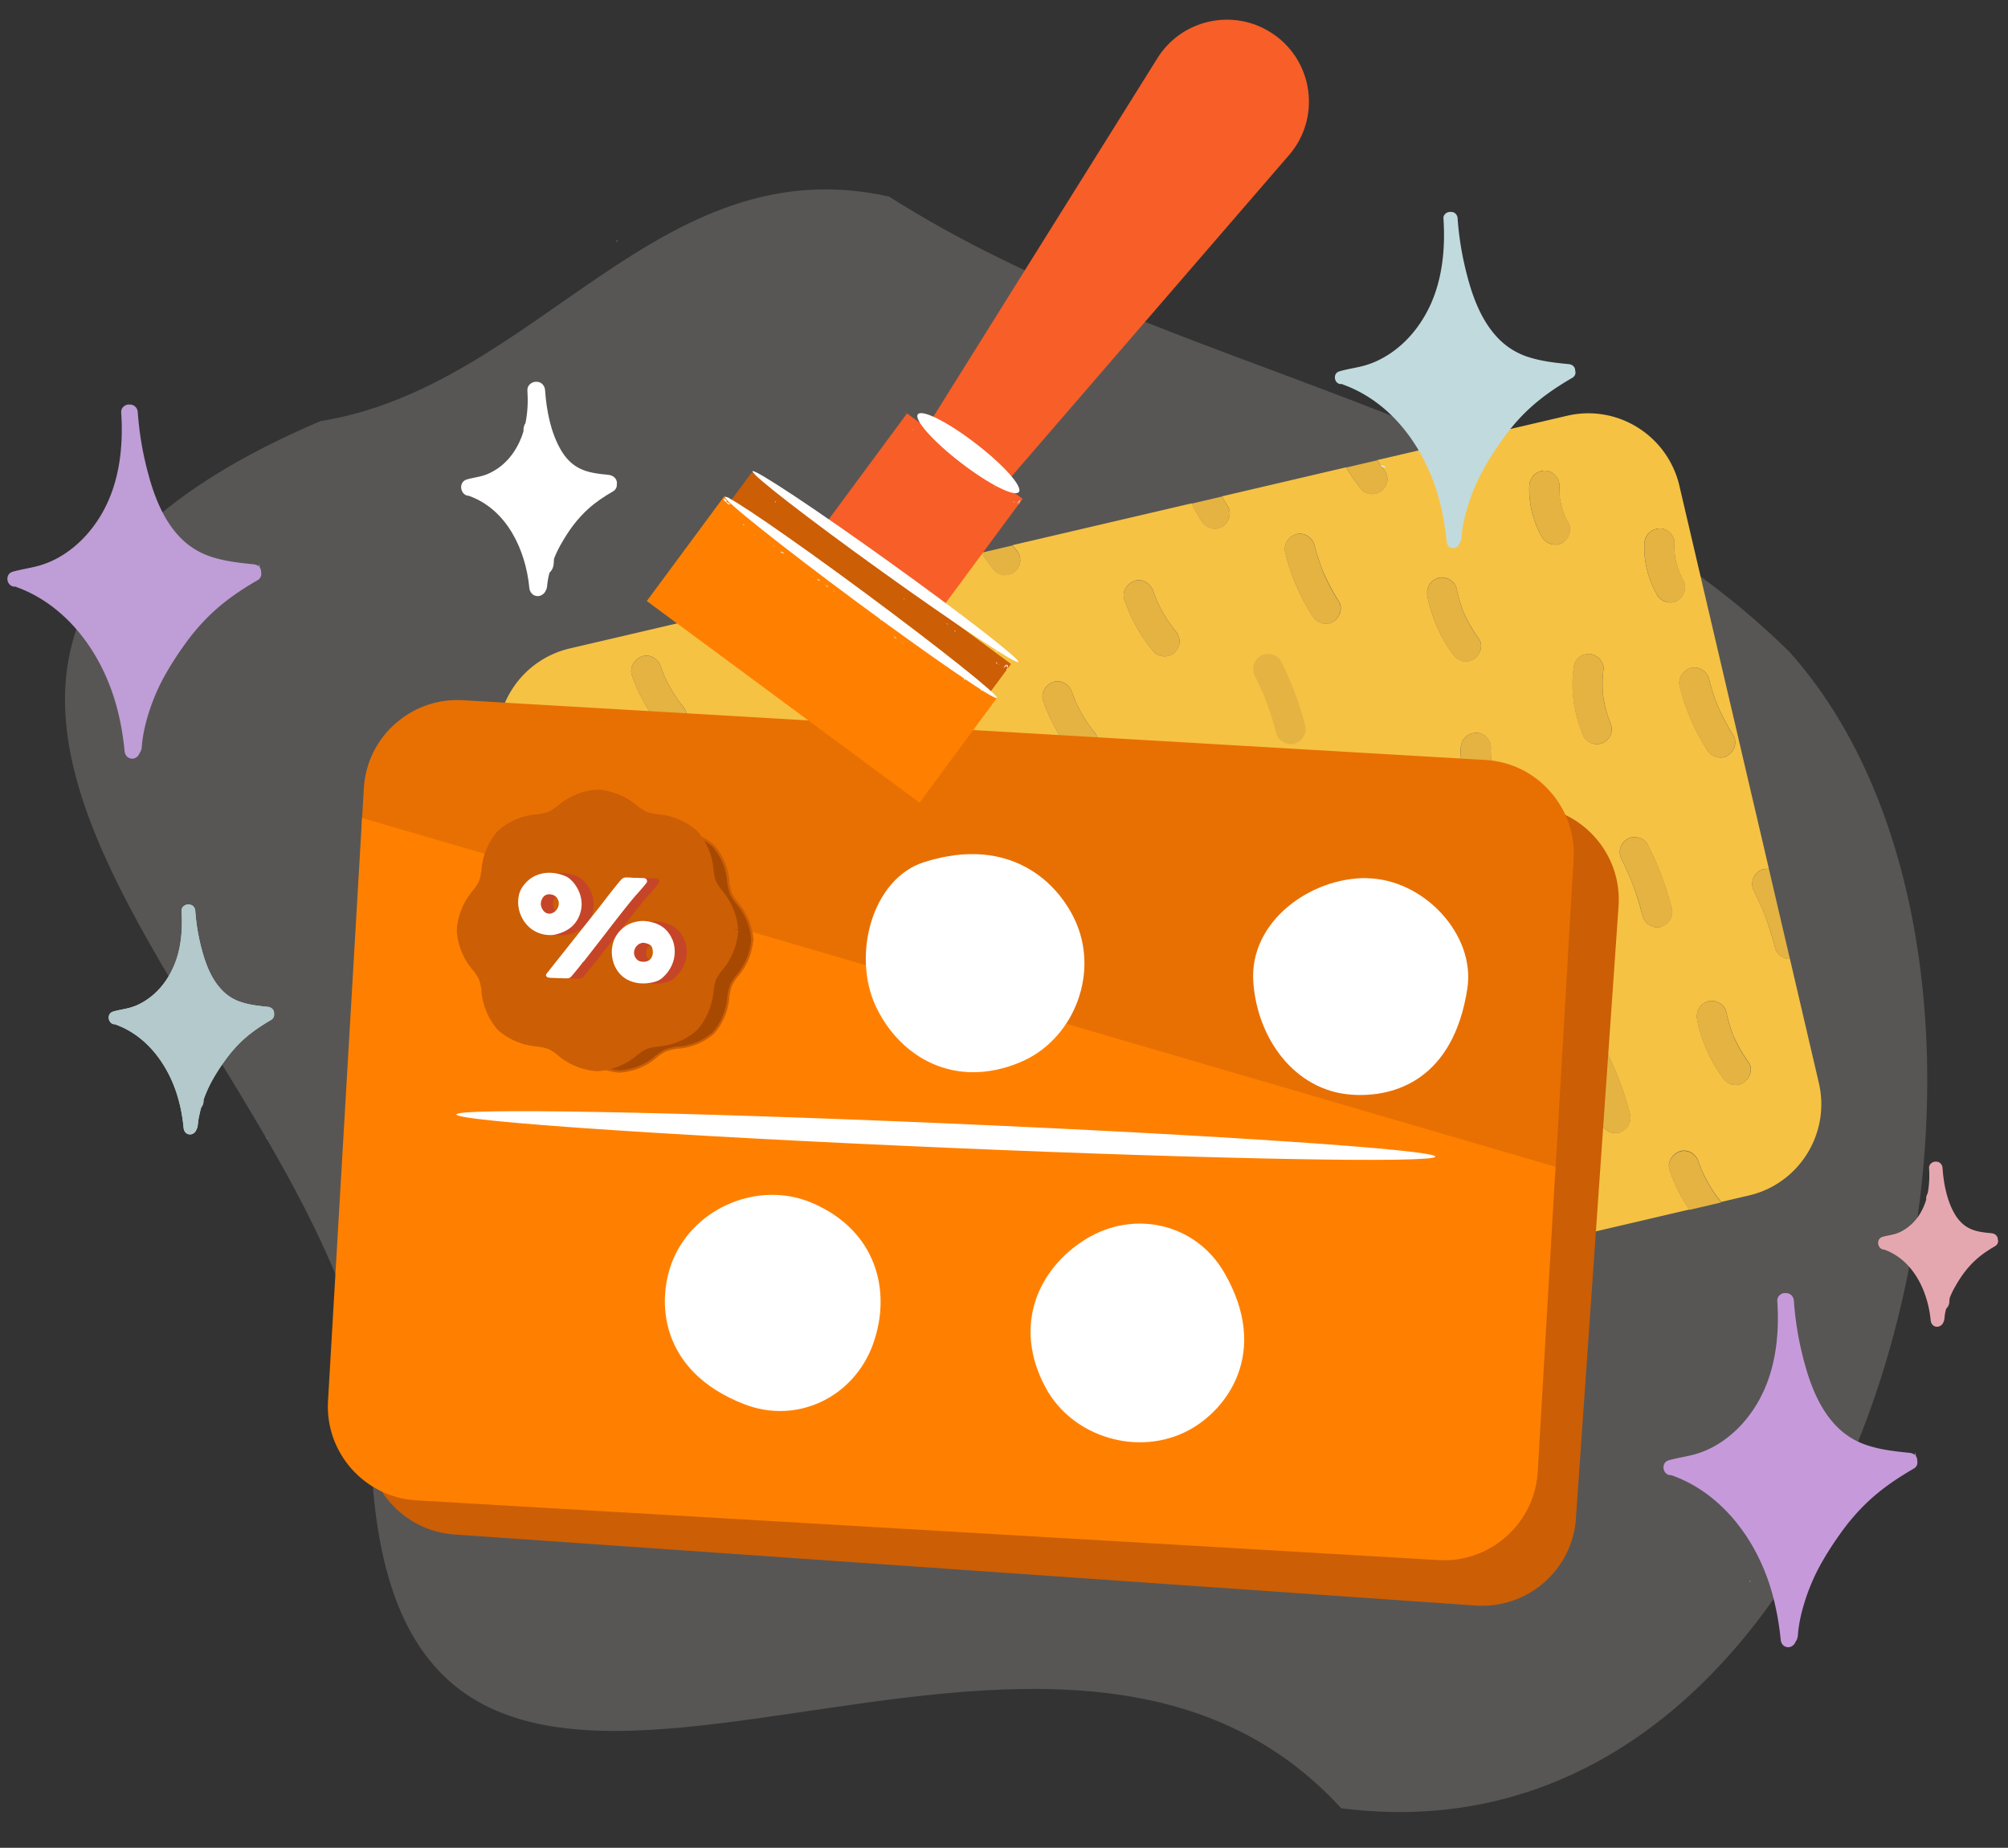 <svg xmlns="http://www.w3.org/2000/svg" viewBox="0 0 200 184.06"><rect x="0" y="0" width="200" height="184.06" fill="#333333" stroke="none"/><defs><style>.cls-1{fill:#ed8433}.cls-3{fill:#f75e28}.cls-4{fill:#fcfcfc}.cls-6{fill:#fff}.cls-7{fill:#fbfbfb}.cls-8{fill:#efedea}.cls-9{fill:#e5b342}.cls-11{fill:#ff8000}.cls-15{fill:#bf9dd6}.cls-17{fill:#c64528}.cls-18{fill:#cc5e05}.cls-19{fill:#c69ada}</style></defs><path id="BG_Strong" d="M178.15 64.85c-24.55-24.09-61.35-27.32-89.6-45.27-23.02-5.13-35.01 18.9-56.64 22.37-62.03 26.5 9.45 67.06 5.18 105.46 3.78 53.62 65.57-1.06 96.5 32.71 53.34 6.89 74.79-81.63 44.57-115.27Z" style="fill:#575655"/><g id="Illustrations"><path d="m181.17 107.91-2.89-12.39c-.66.01-1.32-.46-1.48-1.1-.26-1.02-.57-2.02-.93-3-.1-.26-.2-.52-.3-.77-.04-.1-.08-.21-.13-.31.17.38-.03-.08-.07-.15-.21-.47-.43-.94-.66-1.4-.38-.75-.18-1.59.54-2.05.27-.17.61-.23.94-.18l-8.92-38.17a9.322 9.322 0 0 0-4.16-5.81 9.244 9.244 0 0 0-7.05-1.16l-18.89 4.41c.13.19.24.38.37.56.07.09.14.18.21.26.27.32.42.64.44 1.06.02.4-.18.77-.44 1.06-.25.28-.69.44-1.06.44s-.83-.16-1.06-.44c-.59-.7-1.1-1.44-1.56-2.22l-12.36 2.89c.18.33.36.65.57.97.45.71.12 1.63-.54 2.05-.7.45-1.63.12-2.05-.54-.37-.57-.7-1.17-1.01-1.78l-17.82 4.16c.04.05.07.11.11.16.07.09.14.18.21.26.27.32.42.64.44 1.06.02.4-.18.77-.44 1.06-.25.28-.69.44-1.06.44s-.83-.16-1.06-.44c-.49-.58-.91-1.19-1.31-1.82l-40.99 9.57a9.322 9.322 0 0 0-5.81 4.16 9.244 9.244 0 0 0-1.16 7.05l13.9 59.51c1 4.3 4.85 7.21 9.09 7.21.7 0 1.41-.08 2.12-.24l93.36-21.8c-.84-1.22-1.5-2.54-1.97-3.96-.26-.8.31-1.61 1.05-1.85.8-.26 1.6.3 1.85 1.05.09.27.2.54.3.81.44 1.01 1 1.96 1.66 2.84.07.09.14.18.21.26.03.03.04.07.06.1l2.78-.65c5.01-1.17 8.13-6.2 6.96-11.21ZM68 72.46c-.25.28-.69.44-1.06.44s-.83-.16-1.06-.44c-1.31-1.56-2.3-3.31-2.95-5.24-.26-.8.31-1.61 1.05-1.85.8-.26 1.6.3 1.85 1.05.09.27.2.54.3.81.44 1.01 1 1.96 1.66 2.84.07.09.14.18.21.26.27.32.42.64.44 1.06.02.4-.18.77-.44 1.06Zm40.96 2.55c-.25.28-.69.44-1.06.44s-.83-.16-1.06-.44c-1.31-1.56-2.3-3.31-2.95-5.24-.26-.8.31-1.61 1.05-1.85.8-.26 1.6.3 1.85 1.05.09.27.2.54.3.81.44 1.01 1 1.96 1.66 2.84.07.09.14.18.21.26.27.32.42.64.44 1.06.02.4-.18.77-.44 1.06Zm8.09-10.07c-.25.28-.69.44-1.06.44s-.83-.16-1.06-.44c-1.31-1.56-2.3-3.31-2.95-5.24-.26-.8.31-1.61 1.05-1.85.8-.26 1.6.3 1.85 1.05.09.27.2.54.3.81.44 1.01 1 1.96 1.66 2.84.07.09.14.18.21.26.27.32.42.64.44 1.06.02.4-.18.77-.44 1.06Zm15.74-3.01c-.7.45-1.63.12-2.05-.54a21.115 21.115 0 0 1-2.72-6.32c-.2-.82.26-1.59 1.05-1.85.76-.25 1.66.29 1.85 1.05a20.834 20.834 0 0 0 .74 2.35l.12.3c.02.04.04.09.05.13.44.98.93 1.92 1.51 2.83.45.71.12 1.63-.54 2.05Zm11.91 3.22a14.607 14.607 0 0 1-2.52-5.73c-.17-.83.23-1.58 1.05-1.85.73-.24 1.69.28 1.85 1.05.1.48.22.96.37 1.43.07.23.16.47.24.7.04.11.08.21.13.32 0 .02.01.03.02.05.4.89.89 1.73 1.46 2.51.5.68.09 1.65-.54 2.05-.32.21-.8.25-1.16.15-.4-.11-.66-.36-.9-.69Zm4.11 15.01c-.68.44-1.66.14-2.05-.54-.89-1.55-1.35-3.35-1.27-5.13.04-.84.66-1.46 1.5-1.5.79-.04 1.53.71 1.5 1.5-.02.41 0 .81.04 1.22.09.58.25 1.14.46 1.69.11.24.22.48.35.71.42.73.15 1.61-.54 2.05Zm6.83-26.11c-.68.44-1.66.14-2.05-.54-.89-1.55-1.35-3.35-1.27-5.13.04-.84.66-1.46 1.5-1.5.79-.04 1.53.71 1.5 1.5-.02.41 0 .81.04 1.22.09.58.25 1.14.46 1.69.11.24.22.48.35.71.42.73.15 1.61-.54 2.05Zm1.08 12.59c.06-.42.15-.75.44-1.06.27-.29.67-.42 1.06-.44.37-.02.8.18 1.06.44.24.24.49.71.44 1.06-.07.5-.1.99-.1 1.49 0 .25 0 .5.02.75 0 .11.02.21.03.32 0 .04.04.48.02.23-.02-.25.03.18.04.22l.06.32c.05.25.11.49.17.73s.14.48.22.72c.03.1.07.2.11.3.03.08.21.53.05.14.17.39.25.73.15 1.16-.09.38-.37.69-.69.9-.32.21-.8.25-1.16.15-.32-.09-.76-.37-.9-.69-.9-2.13-1.32-4.43-1.01-6.74Zm4.58 46.17c-.76.25-1.65-.29-1.85-1.05-.26-1.02-.57-2.02-.93-3-.1-.26-.2-.52-.3-.77-.04-.1-.08-.21-.13-.31.17.38-.03-.08-.07-.15-.21-.47-.43-.94-.66-1.4-.38-.75-.18-1.59.54-2.05.65-.42 1.7-.16 2.05.54 1.02 2.02 1.83 4.15 2.39 6.34.21.81-.26 1.59-1.05 1.84Zm4.16-20.5c-.76.25-1.65-.29-1.85-1.05-.26-1.02-.57-2.02-.93-3-.1-.26-.2-.52-.3-.77-.04-.1-.08-.21-.13-.31.17.38-.03-.08-.07-.15-.21-.47-.43-.94-.66-1.4-.38-.75-.18-1.59.54-2.05.65-.42 1.7-.16 2.05.54 1.02 2.02 1.83 4.15 2.39 6.34.21.82-.26 1.59-1.05 1.85Zm-.41-33.04c-.89-1.55-1.35-3.35-1.27-5.13.04-.84.66-1.46 1.5-1.5.79-.04 1.53.71 1.5 1.5-.02.41 0 .81.04 1.22.09.58.25 1.14.46 1.69.11.24.22.48.35.71.42.73.15 1.61-.54 2.05-.68.44-1.66.14-2.05-.54Zm2.26 9.13c-.2-.82.26-1.59 1.05-1.85.76-.25 1.66.29 1.85 1.05a20.834 20.834 0 0 0 .74 2.35l.12.3c.02.04.04.09.05.13.44.98.93 1.92 1.51 2.83.45.71.12 1.63-.54 2.05-.7.45-1.63.12-2.05-.54a21.115 21.115 0 0 1-2.72-6.32Zm6.32 39.47c-.32.21-.8.25-1.16.15-.4-.11-.66-.36-.9-.69a14.607 14.607 0 0 1-2.52-5.73c-.17-.83.23-1.58 1.05-1.85.73-.24 1.69.28 1.85 1.05.1.48.22.96.37 1.43.07.24.16.47.24.7.04.11.08.21.13.32 0 .02.01.03.02.05.4.89.89 1.73 1.46 2.51.5.68.09 1.65-.54 2.05Z" style="fill:#f6c243"/><path d="M131.82 57.06a.694.694 0 0 1-.05-.13l-.12-.3c-.1-.27-.2-.53-.29-.81-.17-.51-.32-1.02-.45-1.54-.19-.76-1.09-1.29-1.85-1.05-.79.26-1.25 1.03-1.05 1.85.56 2.23 1.48 4.39 2.72 6.32.42.66 1.35.99 2.05.54.66-.43.99-1.35.54-2.05-.58-.9-1.08-1.85-1.51-2.83ZM121.74 52.48c.66-.43.99-1.35.54-2.05-.2-.32-.38-.64-.57-.97l-3.03.71c.31.61.64 1.2 1.01 1.78.42.66 1.35.99 2.05.54ZM172.08 75.26c.66-.43.99-1.35.54-2.05-.58-.9-1.08-1.85-1.51-2.83a.694.694 0 0 1-.05-.13l-.12-.3c-.1-.27-.2-.53-.29-.81-.17-.51-.32-1.02-.45-1.54-.19-.76-1.09-1.29-1.85-1.05-.79.26-1.25 1.03-1.05 1.85.56 2.23 1.48 4.39 2.72 6.32.42.66 1.35.99 2.05.54ZM146.76 65.7c.62-.4 1.03-1.38.54-2.05-.58-.78-1.07-1.62-1.46-2.51-.01-.02-.02-.03-.02-.05-.04-.11-.09-.21-.13-.32a8.24 8.24 0 0 1-.24-.7c-.15-.47-.27-.95-.37-1.43-.16-.77-1.11-1.29-1.85-1.05-.82.26-1.21 1.02-1.05 1.85.41 2.05 1.28 4.04 2.52 5.73.24.32.49.58.9.69.36.1.84.05 1.16-.15ZM172.7 103.31s-.02-.03-.02-.05c-.04-.11-.09-.21-.13-.32a8.24 8.24 0 0 1-.24-.7c-.15-.47-.27-.95-.37-1.43-.16-.77-1.11-1.29-1.85-1.05-.82.26-1.21 1.02-1.05 1.85.41 2.05 1.28 4.04 2.52 5.73.24.32.49.58.9.69.36.1.84.05 1.16-.15.62-.4 1.03-1.38.54-2.05-.58-.78-1.07-1.62-1.46-2.51ZM155.83 51.29c-.21-.55-.37-1.11-.46-1.69-.04-.41-.06-.81-.04-1.22.03-.79-.71-1.54-1.5-1.5-.84.04-1.46.66-1.5 1.5-.08 1.78.38 3.59 1.27 5.13.39.68 1.38.97 2.05.54.69-.44.96-1.32.54-2.05-.13-.23-.24-.47-.35-.71ZM167.64 57.76c-.13-.23-.24-.47-.35-.71-.21-.55-.37-1.11-.46-1.69-.04-.41-.06-.81-.04-1.22.03-.79-.71-1.54-1.5-1.5-.84.04-1.46.66-1.5 1.5-.08 1.78.38 3.59 1.27 5.13.39.68 1.38.97 2.05.54.69-.44.96-1.32.54-2.05ZM149 77.4c-.21-.55-.37-1.11-.46-1.69-.04-.41-.06-.81-.04-1.22.03-.79-.71-1.54-1.5-1.5-.84.04-1.46.66-1.5 1.5-.08 1.78.38 3.59 1.27 5.13.39.68 1.38.97 2.05.54.69-.44.96-1.32.54-2.05-.13-.23-.24-.47-.35-.71ZM158.63 74.07c.36.1.84.05 1.16-.15.32-.21.6-.51.69-.9.1-.42.02-.76-.15-1.16.17.39-.02-.06-.05-.14-.04-.1-.07-.2-.11-.3-.08-.24-.15-.48-.22-.72s-.12-.48-.17-.73l-.06-.32c0-.05-.05-.48-.04-.22.02.26-.02-.18-.02-.23 0-.11-.02-.21-.03-.32-.02-.25-.02-.5-.02-.75 0-.5.04-1 .1-1.49.05-.35-.2-.82-.44-1.06-.26-.26-.69-.46-1.06-.44-.39.02-.79.14-1.06.44-.29.31-.38.64-.44 1.06-.31 2.31.11 4.61 1.01 6.74.14.32.58.6.9.69ZM116.84 62.56c-.66-.88-1.22-1.83-1.66-2.84-.11-.27-.21-.54-.3-.81-.25-.74-1.05-1.31-1.85-1.05-.74.24-1.31 1.05-1.05 1.85.64 1.93 1.64 3.68 2.95 5.24.23.28.71.44 1.06.44s.81-.16 1.06-.44c.26-.29.46-.66.44-1.06-.02-.42-.17-.74-.44-1.06-.07-.09-.14-.17-.21-.26ZM100.12 57.31c.37 0 .81-.16 1.06-.44.26-.29.46-.66.44-1.06-.02-.42-.17-.74-.44-1.06-.07-.09-.14-.17-.21-.26-.04-.05-.07-.11-.11-.16l-3.11.73c.4.63.82 1.24 1.31 1.82.23.28.71.44 1.06.44ZM171.15 119.41c-.66-.88-1.22-1.83-1.66-2.84-.11-.27-.21-.54-.3-.81-.25-.74-1.05-1.31-1.85-1.05-.74.24-1.31 1.05-1.05 1.85.47 1.42 1.14 2.74 1.97 3.96l3.16-.74s-.04-.07-.06-.1c-.07-.09-.14-.17-.21-.26ZM108.75 72.63c-.66-.88-1.22-1.83-1.66-2.84-.11-.27-.21-.54-.3-.81-.25-.74-1.05-1.31-1.85-1.05-.74.24-1.31 1.05-1.05 1.85.64 1.93 1.64 3.68 2.95 5.24.23.28.71.44 1.06.44s.81-.16 1.06-.44c.26-.29.46-.66.44-1.06-.02-.42-.17-.74-.44-1.06-.07-.09-.14-.17-.21-.26ZM67.79 70.08c-.66-.88-1.22-1.83-1.66-2.84-.11-.27-.21-.54-.3-.81-.25-.74-1.05-1.31-1.85-1.05-.74.24-1.31 1.05-1.05 1.85.64 1.93 1.64 3.68 2.95 5.24.23.28.71.44 1.06.44s.81-.16 1.06-.44c.26-.29.46-.66.44-1.06-.02-.42-.17-.74-.44-1.06-.07-.09-.14-.17-.21-.26ZM136.7 49.23c.37 0 .81-.16 1.06-.44.26-.29.46-.66.44-1.06-.02-.42-.17-.74-.44-1.06-.07-.09-.14-.17-.21-.26-.14-.18-.25-.37-.37-.56l-3.1.72c.46.78.97 1.52 1.56 2.22.23.28.71.44 1.06.44ZM164.12 84.13c-.35-.7-1.4-.96-2.05-.54-.72.46-.92 1.3-.54 2.05.23.46.45.92.66 1.4.03.07.24.53.07.15.05.1.08.2.13.31.1.26.2.51.3.77.37.98.68 1.98.93 3 .19.76 1.08 1.29 1.85 1.05.79-.25 1.25-1.03 1.05-1.85-.56-2.19-1.37-4.32-2.39-6.34ZM159.96 104.63c-.35-.7-1.4-.96-2.05-.54-.72.46-.92 1.3-.54 2.05.23.46.45.92.66 1.4.03.07.24.53.07.15.05.1.08.2.13.31.1.26.2.51.3.77.37.98.68 1.98.93 3 .19.76 1.08 1.29 1.85 1.05.79-.25 1.25-1.03 1.05-1.84-.56-2.19-1.37-4.32-2.39-6.34ZM175.25 86.75c-.72.46-.92 1.3-.54 2.05.23.46.45.92.66 1.4.03.07.24.53.07.15.05.1.08.2.13.31.1.26.2.51.3.77.37.98.68 1.98.93 3 .16.64.82 1.11 1.48 1.1l-2.09-8.96c-.33-.04-.67.01-.94.18Z" class="cls-9"/><path d="M178.12 151.71c-.08.2-.24.24-.37.38.02.53.48-.76.37-.08.1-.17.15-.32.19-.46l-.39.09c-.11.38.22-.17.2.07ZM174.36 157.42c-.05.07-.1.12-.15.18.11-.06.14-.12.15-.18ZM178.34 151.54s-.02 0-.02-.02v.02h.03ZM182.84 142.98s0 .05.02.07c0-.04 0-.06-.02-.07ZM40.36 141.16s-.06-.03-.1-.02v.02l.1.07v-.07ZM40.31 143.72v-.09c-.11.08-.16.04-.15.38.25.23.44-.26.76.17-.04-.09-.06-.23-.07-.37-.13.23-.35.08-.54-.1Z" class="cls-8"/><path d="m40.85 143.82.01-.02c.02-.03.04-.05.05-.08-.01-.07-.02-.14-.01-.2-.04.06-.05.18-.05.3ZM26.69 113.46a5.95 5.95 0 0 1-.22-.17c.1.11.17.15.22.17ZM39.6 139.04v-.24c-.01-.05-.03-.09-.05-.14l.05.38ZM40.6 141.97l-.23-1.17v.36c.18.13 0 .69.23.81ZM38.57 137.87l-.05-.17c.02.07.03.13.05.17ZM35.15 128.37c.07.32.18.47.32.32-.14-.33-.17-.1-.32-.32ZM35.6 129.12l-.06.25.13-.32-.07.07zM36.08 131.09c.07.11.12.2.12.1-.03 0-.08-.05-.12-.1ZM36.06 130.88h-.1s.06.1.1.16c-.02-.05-.03-.12 0-.16ZM36.11 131.54l.28.27.14-.49c-.28-.36.02.51-.41.22ZM37.33 133.59c-.05.56-.27-.29-.4-.43.03.4.63.83.36 1.14.48 1.05.49-.41.96.82-.15-1.25-.81-.43-.92-1.53ZM37.43 132.8c-.19 0-.05.48.11.6-.02-.15.13-.46-.11-.6ZM37.65 135.62l.13.06-.09-.44-.04.38zM37.67 136.26c.1.09.21.59.28.28l-.28-.28ZM38.4 138.29l.02.16c-.08-.02-.16.37-.29-.02 0 .33.52.52.27-.13ZM39.76 142.53c-.04-.22-.15-.48-.24-.41l.22.59v-.18ZM40.71 141.22c.04.47 0 .42.14.99.23-.26-.14-.56-.14-.99ZM39.51 143.31c-.15-.14-.13-.41-.15-.57-.14.11-.01.52.15.57ZM40.47 145.32c-.26-.66-.85-.9-.53-1.32l-.61-.47c.04.57.43.35.48.73-.07.22-.16 0-.21.16-.03.46.1.91.3 1.12.09-.14.37-.37.55-.22ZM40.68 143.44c.33-.17-.17-.54-.24-.75l-.08.4c.14-.11.23.16.32.35ZM41.21 148.53l-.25-.5.3.76-.05-.26zM40.99 148.56l-.09.05.35.55-.26-.6zM40.88 148.88l.23.54-.01-.1-.22-.44zM41.41 150.34c.12.15.23.57.16.72l.09-.19c-.11-.18-.07-.63-.25-.53ZM144.51 50.03c.15.07.29.14.42.18-.24-.13-.36-.17-.42-.18ZM113.19 30.37s.02.03.04.05c.04-.03 0-.05-.04-.05ZM114.84 31.56l.16.15s-.09-.09-.16-.15ZM104.56 25.05c-.09-.33-.55-.32-.94-.6.35.19.72.68.94.6ZM105.29 25.47l-.28.1c.37.39-.03-.36.58.01-.3-.27-.43-.53-.86-.74 0 .16.06.39.56.63ZM107.05 26.76c-.11-.12-.3-.26-.43-.27.56.28-.09.24.44.43l.22-.23c-.46-.32-.02.11-.23.07ZM108.78 27.56l.67.27-.29-.59c-.76-.35-.13.14-.38.32ZM110.58 28.48c-.64-.18-.66-.22-1.17-.28l.03.09 1.14.19ZM138 46.48c-.23-.04-.45-.22-.46-.07.07.11.53.22.46.07ZM11.98 60.01c.06-.18.22-.21.34-.34-.05-.49-.42.68-.35.06-.09.15-.12.29-.15.42l.37-.06c.08-.35-.2.14-.2-.08ZM15.84 55.34c.06-.04.12-.08.17-.12-.11.03-.15.07-.17.12ZM61.39 24.11c.05-.07.11-.15.15-.21-.1.09-.14.15-.15.21ZM11.78 60.16s.02 0 .02.02v-.02h-.03ZM9.11 68.21s-.02-.04-.04-.06c.01.03.02.05.04.06Z" class="cls-8"/><path d="M152.53 80.28 50.81 73.2c-2.5-.17-4.91.63-6.8 2.28a9.32 9.32 0 0 0-3.2 6.42l-4.24 60.96c-.36 5.15 3.54 9.63 8.69 9.99l101.72 7.08c.22.02.44.02.66.02 4.87 0 8.99-3.78 9.33-8.71v-.21h.01l4.23-60.76c.36-5.15-3.54-9.63-8.69-9.99Z" class="cls-18"/><path d="M154.38 78.82a9.259 9.259 0 0 0-6.45-3.12l-101.8-5.95c-2.5-.15-4.9.69-6.77 2.35a9.259 9.259 0 0 0-3.12 6.45l-.23 3.86 118.88 34.75 1.84-31.57c.15-2.5-.69-4.9-2.35-6.77Z" style="fill:#e87003"/><path d="M154.94 116.23 36.06 81.48l-3.39 58.08c-.3 5.15 3.65 9.59 8.8 9.89l101.8 5.95c.19.01.37.02.55.02 4.91 0 9.05-3.85 9.34-8.82l.75-12.86 1.02-17.5Z" class="cls-11"/><path d="M74.93 93.51a6.18 6.18 0 0 0-1.53-3.59c-.23-.29-.42-.6-.59-.92-.12-.38-.21-.76-.25-1.11a6.11 6.11 0 0 0-1.42-3.57l-.1-.1a6.068 6.068 0 0 0-3.51-1.42c-.39-.05-.78-.14-1.16-.26-.33-.17-.65-.37-.9-.57a6.178 6.178 0 0 0-3.6-1.55h-.14c-1.33.1-2.61.66-3.57 1.52-.29.23-.61.43-.94.6-.38.12-.76.21-1.11.25a6.11 6.11 0 0 0-3.57 1.42l-.1.1a6.068 6.068 0 0 0-1.42 3.51c-.05.39-.14.79-.26 1.16-.17.33-.37.64-.57.9-.89.99-1.44 2.27-1.55 3.6v.15c.1 1.33.66 2.61 1.52 3.57.23.29.43.61.6.94.12.38.22.76.25 1.11.08 1.32.58 2.56 1.42 3.57l.1.1c1.01.85 2.25 1.34 3.51 1.42.39.05.78.14 1.16.26.33.17.65.37.9.57.99.89 2.27 1.44 3.6 1.55h.15c1.33-.11 2.61-.66 3.57-1.52.29-.23.61-.43.94-.6.38-.12.76-.21 1.11-.25 1.32-.08 2.56-.57 3.57-1.42l.1-.1a6.068 6.068 0 0 0 1.42-3.51c.05-.39.14-.78.26-1.16.17-.33.37-.65.57-.9.89-.99 1.44-2.27 1.55-3.6v-.15Z" style="fill:#a84902"/><path d="M61.68 106.85a6.313 6.313 0 0 1-3.68-1.58c-.23-.19-.54-.39-.87-.55-.36-.11-.74-.2-1.12-.25-1.29-.08-2.56-.6-3.57-1.45l-.11-.11a6.188 6.188 0 0 1-1.46-3.64c-.03-.3-.11-.66-.25-1.08-.15-.3-.35-.61-.58-.9a6.26 6.26 0 0 1-1.54-3.63v-.16c.11-1.36.67-2.66 1.57-3.68.21-.28.4-.58.55-.88.11-.34.2-.73.25-1.12.08-1.29.6-2.56 1.45-3.57l.11-.11c1.05-.87 2.3-1.38 3.64-1.46.33-.04.71-.13 1.08-.25.31-.15.62-.35.91-.58a6.26 6.26 0 0 1 3.63-1.54h.15c1.36.11 2.66.67 3.68 1.57.25.2.56.39.88.55.36.11.74.2 1.12.25 1.29.08 2.56.6 3.57 1.45l.11.11c.87 1.05 1.38 2.3 1.46 3.64.04.33.13.71.25 1.08.16.32.35.61.57.89a6.283 6.283 0 0 1 1.55 3.65l.02.31-.04-.04a6.246 6.246 0 0 1-1.57 3.56c-.2.25-.39.56-.55.88-.11.35-.2.74-.25 1.12-.08 1.29-.6 2.56-1.45 3.57l-.11.11a6.2 6.2 0 0 1-3.64 1.46c-.33.04-.7.13-1.08.25-.31.15-.61.35-.91.58-.98.88-2.27 1.43-3.63 1.54h-.16Zm.15-26.32h-.13c-1.27.1-2.55.64-3.49 1.49-.31.24-.63.45-.97.61-.4.13-.79.22-1.14.26-1.3.08-2.51.56-3.51 1.4l-.1.1a5.95 5.95 0 0 0-1.39 3.44c-.05.42-.15.82-.27 1.19-.16.33-.36.64-.59.94-.88.99-1.42 2.24-1.52 3.54v.14c.1 1.27.64 2.55 1.49 3.49.24.31.45.63.61.96.15.45.23.83.27 1.15.08 1.29.56 2.5 1.4 3.51l.1.1a5.95 5.95 0 0 0 3.44 1.39c.41.05.8.14 1.19.27.36.18.68.39.93.59.98.88 2.24 1.42 3.54 1.52h.14c1.28-.11 2.56-.65 3.49-1.49.31-.24.63-.45.97-.61.4-.13.79-.22 1.14-.26 1.31-.08 2.52-.56 3.51-1.4l.1-.1a5.95 5.95 0 0 0 1.39-3.44c.05-.41.14-.8.27-1.19.17-.35.38-.68.59-.94.88-.98 1.42-2.24 1.52-3.54v-.16a6.08 6.08 0 0 0-1.5-3.49c-.23-.29-.43-.6-.61-.95-.13-.4-.22-.79-.27-1.14-.08-1.3-.56-2.51-1.4-3.51l-.1-.1a5.95 5.95 0 0 0-3.44-1.39c-.41-.05-.8-.14-1.19-.27-.35-.17-.68-.38-.94-.59a6.027 6.027 0 0 0-3.54-1.52Z" class="cls-18"/><path d="M86.97 133.85c-1.91 5.33-7.57 8.07-12.85 6.02-8.53-3.31-8.76-10.44-7.07-14.43 2.2-5.22 8.56-7.84 13.78-5.64 6.49 2.74 8 8.84 6.14 14.04ZM87.27 100.32c-2.45-5.11-.43-12.77 4.74-14.43 8.71-2.79 13.59 2.18 15.24 6.18 2.16 5.23-.45 11.6-5.68 13.76-6.51 2.69-11.91-.53-14.3-5.51Z" class="cls-6"/><path d="m73.18 92.59.34-.02h-.21l.21-.01a6.854 6.854 0 0 0-1.68-3.95c-.2-.26-.38-.53-.53-.83-.11-.34-.19-.69-.23-1.01a6.69 6.69 0 0 0-1.57-3.92l-.14-.14-.03-.03a6.73 6.73 0 0 0-3.87-1.57c-.36-.05-.72-.13-1.07-.24-.29-.15-.57-.33-.81-.51a6.843 6.843 0 0 0-3.97-1.7h-.22a6.74 6.74 0 0 0-3.93 1.67c-.27.21-.56.39-.85.54-.35.11-.69.19-1.01.23-1.45.09-2.8.63-3.92 1.57l-.14.14-.03.03a6.73 6.73 0 0 0-1.57 3.87c-.05.37-.13.73-.24 1.07-.14.27-.31.54-.52.82a6.766 6.766 0 0 0-1.69 3.96v.23a6.74 6.74 0 0 0 1.67 3.93c.21.27.39.56.54.85.13.39.2.73.23 1 .09 1.45.63 2.81 1.57 3.94l.14.14.03.03a6.73 6.73 0 0 0 3.87 1.57c.36.05.72.13 1.07.24.3.15.58.33.79.5a6.82 6.82 0 0 0 3.98 1.71H59.62c1.47-.13 2.87-.72 3.93-1.67.27-.21.56-.39.85-.54.34-.11.69-.19 1.01-.23 1.46-.09 2.81-.63 3.92-1.57l.14-.13.03-.03a6.73 6.73 0 0 0 1.57-3.87c.05-.36.13-.72.24-1.07.15-.29.33-.57.51-.81.98-1.1 1.58-2.51 1.7-3.97v-.19h-.33Z" class="cls-18"/><path d="M136.15 87.48c5.66.09 10.83 5.62 10 10.99-1.39 9.05-7.22 10.88-11.54 10.57-5.65-.4-9.39-5.58-9.78-11.23-.41-6.08 5.79-10.43 11.32-10.34ZM108.15 123.43c4.83-2.97 10.96-1.56 13.79 3.34 4.58 7.92.3 13.62-3.51 15.68-4.98 2.69-11.59.76-14.28-4.22-3.35-6.2-.71-11.9 4-14.8Z" class="cls-6"/><path d="M58.73 88.56c-.17-.32-.37-.6-.61-.83-.15-.15-.3-.27-.45-.35-.18-.1-.37-.16-.51-.21-.77-.25-1.58-.27-2.26-.05-.19.06-.36.13-.52.22-.01 0-.02 0-.02.01h-.01c-.31.17-.58.39-.81.65-.27.29-.47.6-.58.93-.22.65-.2 1.43.06 2.13.24.65.67 1.21 1.21 1.58.51.34 1.12.53 1.71.53h.23c.33-.03.67-.12 1.06-.28.37-.16.67-.34.92-.56.49-.44.82-1.06.94-1.74.11-.66-.01-1.37-.34-2Zm-2.78.55c.26.02.43.08.58.2.33.25.43.72.24 1.14-.15.34-.55.65-.97.58-.39-.07-.65-.47-.71-.82-.05-.33.08-.7.32-.92.14-.12.34-.18.53-.17Zm.2 3.92ZM65.53 87.57c-.11-.08-.26-.08-.38-.08h-.08c-.16 0-.32-.02-.48-.02h-.26c-.23-.02-.46-.03-.69-.04-.13 0-.33 0-.49.15-.06.05-.11.11-.14.15-.13.14-.26.29-.38.44-.05.06-.09.12-.14.18-.34.42-.7.88-1.1 1.4-.19.25-.38.5-.57.74l-4 5.04c-.3.38-.6.76-.9 1.13l-.29.37c-.05.06-.06.14-.03.21.03.07.09.13.16.14.16.04.32.05.48.05l1.08.04H57.74a.5.5 0 0 0 .37-.19c.09-.1.18-.21.26-.31.17-.2.34-.41.51-.62.13-.17.27-.34.4-.52.04-.02.07-.04.09-.07.39-.51.79-1.01 1.19-1.52.41-.52.81-1.04 1.22-1.56l.31-.4c.51-.65 1.03-1.33 1.56-1.98.25-.32.55-.68.85-1.03s.11-.12.11-.12c.21-.23.41-.47.61-.7l.3-.36.02-.03s.09-.1.11-.18a.302.302 0 0 0-.11-.31ZM68.16 93.61l-.03-.07c-.26-.59-.69-1.07-1.22-1.35-.3-.16-.65-.28-1.07-.36-.43-.08-.81-.09-1.17 0h-.02c-1.09.17-2.05 1.01-2.37 2.08-.42 1.38.12 2.93 1.26 3.62.5.3 1.09.46 1.72.46.12 0 .25 0 .38-.02.43-.04.78-.12 1.08-.25.31-.13.55-.37.75-.58.46-.49.76-1.09.88-1.73.11-.62.05-1.24-.18-1.8Zm-3.74.96c.08-.21.25-.4.45-.52l.06-.03h.02c.16-.09.38-.09.6-.03.19.05.41.13.53.29.06.08.09.19.11.3.03.14.04.27.03.4-.02.24-.11.46-.26.61-.15.15-.36.23-.63.24-.26.01-.48-.05-.64-.18a.94.94 0 0 1-.27-1.07Z" class="cls-17"/><path d="M57.53 88.53c-.17-.32-.37-.6-.61-.83-.15-.15-.3-.27-.45-.35-.18-.1-.37-.16-.51-.21-.77-.25-1.58-.27-2.26-.05-.19.06-.36.13-.52.22-.01 0-.02 0-.02.01h-.01c-.31.17-.58.39-.81.65-.27.29-.47.6-.58.93-.22.65-.2 1.43.06 2.13.24.65.67 1.21 1.21 1.58.51.34 1.12.53 1.71.53h.23c.33-.03.67-.12 1.06-.28.37-.15.67-.34.92-.56.49-.44.82-1.06.94-1.74.11-.66-.01-1.37-.34-2Zm-3.32.72c.14-.12.34-.18.53-.17.26.02.43.08.58.2.33.25.43.72.24 1.14-.15.34-.55.65-.97.58-.39-.07-.65-.47-.71-.82-.05-.33.08-.7.32-.92Zm.73 3.75ZM64.34 87.54c-.11-.08-.26-.08-.38-.08h-.08c-.16 0-.32-.02-.48-.02h-.27c-.23-.02-.46-.03-.69-.04-.13 0-.33 0-.49.15-.06.05-.11.11-.14.15-.14.14-.26.29-.38.44-.05.06-.09.12-.14.18-.34.42-.7.88-1.1 1.4-.19.25-.38.49-.57.74l-4 5.04c-.33.41-.66.83-.98 1.24l-.21.26c-.04.06-.06.14-.03.21s.09.13.16.15c.16.04.32.05.48.05l1.08.04H56.54a.5.5 0 0 0 .37-.19c.09-.1.18-.21.26-.31.17-.2.34-.41.51-.62.13-.17.27-.34.4-.52.04-.02.07-.04.09-.07.41-.53.82-1.05 1.23-1.58.39-.5.78-1 1.17-1.51l.3-.39c.51-.66 1.04-1.34 1.57-2 .25-.32.55-.68.85-1.03s.11-.12.11-.12c.21-.23.41-.47.61-.7.1-.11.19-.23.3-.36l.02-.03s.09-.1.11-.18a.302.302 0 0 0-.11-.31ZM66.96 93.58l-.03-.07c-.26-.59-.69-1.07-1.22-1.35-.29-.16-.64-.28-1.07-.36-.43-.08-.81-.09-1.17 0h-.02c-1.09.17-2.05 1.01-2.37 2.08-.42 1.38.12 2.93 1.26 3.62.5.3 1.09.46 1.72.46.12 0 .25 0 .38-.02.43-.04.78-.12 1.08-.25.31-.13.55-.37.75-.58.46-.49.76-1.09.88-1.73.11-.62.05-1.24-.18-1.8Zm-3.74.96c.08-.21.25-.4.45-.52l.06-.03h.02c.16-.09.38-.1.6-.03.19.05.41.13.53.29.06.08.09.19.11.3.03.14.04.27.03.4-.02.24-.11.46-.26.61-.15.15-.36.23-.63.24-.26.01-.48-.05-.64-.18a.94.94 0 0 1-.27-1.07Z" class="cls-6"/><path d="m81.831 52.695 8.512-11.516 11.516 8.512-8.512 11.515z" class="cls-3"/><path d="M127.06 3.56c3.79 2.8 4.43 8.22 1.39 11.82L99.68 48.7l-7.67-5.67 23.38-37.41c2.58-3.9 7.9-4.84 11.66-2.06" class="cls-3"/><path d="m72.225 50.642 2.651-3.587 25.822 19.087-2.651 3.586z" class="cls-18"/><path d="m64.423 59.87 7.704-10.422 27.165 20.079-7.704 10.422z" class="cls-11"/><path d="M80.62 55.51c.14.1.28.2.41.3-.02.04-.1.05.06.18.11.1.07.15-.05.08-.14-.08-.23-.11-.3-.08-.13-.09-.26-.22-.39-.23-.04-.11-.18-.19-.28-.28a.8.8 0 0 1-.19-.24c-.01-.03.1 0 .15-.02.03 0 .03-.04.05-.06.13.1.26.2.39.29.05.03.1.03.15.05Zm-.07.08s-.11-.07-.2-.12c0 .1.15.14.23.21.06.05.13.1.2.15.01 0 .05.02.04.01 0-.02 0-.05-.02-.06-.07-.05-.13-.1-.26-.19ZM81.33 56.1c.32.22.61.47.97.66.24.13.31.2.57.35.03.02.07.03.1.04a.555.555 0 0 0-.06-.08c-.31-.23-.43-.33-.74-.56-.33-.24-.65-.48-.98-.72a.145.145 0 0 0-.11-.01c-.02 0 0 .05.02.08.03.09.12.17.23.24ZM82.3 56.91s-.09-.11-.11-.11c-.18-.04-.34-.2-.51-.31-.07-.05-.14-.09-.2-.13.05.06.08.12.14.17.19.19.39.37.55.51.09.06.12.1.16.11.04.02.09.02.11.02.02 0 .01-.04 0-.06-.08-.08-.2-.16-.13-.21ZM83.38 57.61c-.22-.16-.44-.33-.66-.49-.05-.04-.11-.06-.17-.09.03.05.05.11.1.17.07.08.16.16.25.23.08.06.23.12.25.15.15.23.21.14.29.14.02.03.06.05.07.08.05.07.12.17.2.16.05 0 .06-.12.04-.13-.14-.11-.14-.2-.22-.29-.06-.06-.15-.12-.23-.18.01.05.02.1.04.14 0 .03.02.07.03.1Z" class="cls-7"/><path d="M79.92 54.93s.15.1.04.1c-.02 0-.02.03-.04.04.05.04.1.07.15.11.14-.01.27 0 .41.23.02.03.09.07.14.1-.01-.03 0-.07-.04-.1-.17-.24-.46-.38-.71-.56.01.03.01.05.04.08ZM78.69 54.48s.02.08.03.08c.13.07.26.15.39.19.07.02.12 0 .17 0l-.11-.11c-.27-.2-.34-.22-.48-.16ZM79.02 54.34c.21.04.44.29.65.34.03 0 .06.03.1.04-.02-.02-.03-.06-.06-.07-.08-.07-.17-.13-.26-.19-.1-.07-.2-.16-.31-.23-.14-.09-.11 0-.14.03-.01.01.01.05.02.08ZM77.98 55.03c-.07-.03-.13-.05-.19-.07-.02 0-.03 0-.04.02 0 0 .02.02.05.07.08.02.17.06.27.08.01 0 .02-.02.02-.02a.305.305 0 0 0-.1-.07ZM73.22 50.47s0-.03-.01-.05c-.04-.05-.08-.11-.13-.16-.02-.02-.06-.03-.09-.05 0 .02 0 .03.01.05.03.05.06.1.09.14.07.04.1.05.13.07ZM81.37 57.66c.07.08.11.14.13.15.05.02.1.02.15.03-.02-.04-.05-.09-.08-.1-.05-.03-.1-.04-.2-.07ZM79.61 54.77l-.1-.07-.1-.07c-.05-.03-.1-.05-.15-.07.04.04.07.08.12.12.06.05.13.1.2.15.03.02.06.02.1.04a.5.5 0 0 0-.07-.08ZM80.73 56.02s.07.08.11.11c.06.04.13.08.19.12-.04-.05-.08-.09-.12-.15-.07-.03-.12-.05-.17-.08ZM82.26 58.33s.06.09.07.09c.05.02.1.02.14.02.01 0-.01-.04-.02-.07-.06-.01-.12-.02-.18-.04ZM84.38 58.17s-.08-.08-.13-.11-.11-.05-.16-.08l.14.14c.05.02.1.03.15.05ZM74.01 52.24s.02.05.03.07h.09c-.02-.04-.02-.06-.04-.08-.03 0-.07 0-.08.02ZM78.48 54.33s.06.03.09.05c0-.03 0-.05-.01-.07-.09-.05-.12-.06-.15-.08.02.03.04.07.07.09ZM79.36 54.86s.01.06.03.07l.15.09c0-.02 0-.05-.02-.06-.05-.03-.1-.06-.15-.1ZM84.55 58.73s.03 0 .05.01c0-.02-.01-.04-.02-.05-.02 0-.04-.01-.04 0s0 .03.01.05ZM77.04 54.38l.02.04h.06s-.02-.03-.02-.04h-.05ZM79.58 54.88h-.05l.02.04h.06s-.02-.03-.02-.04ZM75.15 53.29s0 .04.01.06c0 0 .04.02.07.04l-.03-.06c-.02-.01-.03-.02-.05-.03ZM80.89 57.34s.02.03.02.04c.02.02.05.02.08.04 0-.01-.02-.03-.02-.04-.02-.02-.05-.02-.08-.04ZM90.25 62.65s.08.05.09.04c.06-.04.11-.09.24.1.12.09.24.18.35.27.03.02.07.04.1.06-.02.01-.03.03-.06.04-.01 0-.06-.04-.09-.05l-.21-.06c.07.11.15.12.24.15.1.04.16.22.29.2.1-.01-.08-.15-.07-.2 0-.02.04-.03.07-.02.02 0 .06.04.09.06.1.08.05.21.27.26.04.07.03.1-.08.06-.04-.02-.16-.12-.1-.03.07.1.22.21.33.32.01 0 .05-.01.04-.03-.08-.16.08-.09.19-.04.13.05.26.22.26.3 0 .01-.03 0-.05.01-.02-.02-.03-.05-.05-.06l-.15-.12c0 .03-.02.05-.02.08s0 .06-.01.09c-.05-.04-.12-.08-.15-.12-.05-.07-.1-.13-.19-.15a.338.338 0 0 1-.2-.14.464.464 0 0 0-.1-.1c-.15-.01-.24-.13-.34-.23-.11.11-.21-.12-.27-.17-.15-.12-.27-.27-.45-.38-.04-.02-.1-.12-.09-.12.04-.01-.04-.16.14-.02Zm.16.2s.04.06.06.08c.02.02.06.03.08.04 0-.02 0-.05-.01-.06-.08-.04-.11-.05-.14-.07ZM85.64 59.41c.12.04.17.11.13.16-.01.02-.02.04 0 .07 0 .01.05.05.07.07s.06.02.09.04c-.12-.16.03-.08.11-.06.08.02.11 0 .06-.08-.05-.07-.07-.15-.21-.19-.08-.03-.17-.07-.29-.12-.01-.02-.04-.05-.05-.08a.592.592 0 0 0-.29-.27c.03.09.03.17.09.27.05.09.17.15.29.19ZM88.98 61.77s.11.09.17.13c.03.02.07.06.09.06h.08c.02-.06-.05-.06-.1-.09-.05-.02-.1-.07-.15-.12 0 0 0-.05.01-.04.05.02.11.04.16.08.09.06.18.13.27.2.02.01.04.01.06.01 0 0 0-.02-.02-.03-.12-.11-.24-.24-.38-.33-.06-.04-.15 0-.23-.02-.13-.02.01.1.04.15ZM93.56 65.37c-.1-.06-.22-.18-.24-.08 0 .02-.02.02-.02.04.02.09.27.16.23.26.05 0 .1.02.12.02.06-.07.12-.11-.09-.24ZM89.55 62.2c.14.12.27.18.35.14-.05-.05-.11-.09-.16-.14-.06-.06-.12-.12-.18-.17-.12 0-.12.08 0 .17ZM95.98 67.2s-.06-.05-.09-.07c-.11-.07-.22-.07-.2 0 0 0 .07.06.09.06.05 0 .08-.02.12 0 .12.07.08.1.07.15 0 0 .05.05.06.05.02 0 .05-.02.05-.02.02-.03.03-.04.04-.05.06-.09-.05-.09-.13-.12ZM93.06 65.12c.07.04.15.13.19.07 0 0 .02-.02.01-.02-.08-.07-.15-.14-.24-.19-.05-.03-.11-.03-.16-.04-.02 0-.03.02-.02.04 0 .01.03.04.03.03l.2.1ZM87.65 60.99s.06.02.08.03l-.21-.3s-.09-.04-.11-.03c-.03 0-.04.03-.04.06 0 .01.02.04.03.06.14 0 .15.14.25.18ZM86.96 60.04s0-.04-.02-.05c-.04-.04-.09-.07-.18-.13-.01 0-.08-.05-.13-.07-.02 0-.05.02-.04.05.05.09.32.24.37.21ZM94.08 65.81s0-.04-.02-.07c-.03 0-.05.01-.08 0-.02 0-.08-.02-.08-.03-.03-.05-.06-.11-.11-.07-.02 0-.01.05.01.08.11.12.23.16.28.09ZM89.99 62.38s.08 0 .12.01c-.05-.06-.09-.12-.15-.18-.01-.01-.05-.02-.07-.03 0 .05 0 .09.02.14 0 .01.06.06.07.06ZM92.07 64.81s.07.05.08.05c.08 0 .18 0 .03-.15-.04 0-.08-.02-.12-.03 0 .04 0 .08.01.12ZM89.01 63.38c.07.08.12.15.19.22.01.01.05.02.08.03-.05-.07-.11-.14-.17-.21 0-.01-.05-.02-.1-.04ZM84.89 58.9s.06.06.08.06c.06.02.11.04.17.05.01 0 .02-.02.02-.03l-.06-.06c-.04-.01-.1-.04-.14-.05-.03 0-.04.01-.06.02ZM97.62 68.6s0 .03.02.05c.03.05.07.1.09.13.06.02.09.04.12.05-.03-.05-.05-.11-.1-.16-.02-.02-.09-.05-.13-.08ZM97.36 67.93s-.01-.06-.02-.1c-.07-.03-.1-.05-.12-.06.03.05.05.1.08.16.02 0 .06.01.06 0ZM87.4 60.65s-.07-.08-.1-.1c-.05-.04-.12-.07-.17-.1.03.04.06.07.1.12.06.03.12.06.17.09ZM96.75 67.62s0-.06-.01-.1h-.07s.02.05.03.08c.02 0 .05.02.05.01ZM89.49 62.33s.05.03.08.04c0-.02 0-.05-.01-.06-.08-.04-.11-.05-.14-.07.02.03.04.06.06.08ZM96.14 67.68s-.06-.05-.09-.07c-.02.03-.04.05-.05.08.14.1.11 0 .15-.01ZM87.53 60.47v-.04c-.05-.04-.1-.07-.19-.13.04.05.05.07.06.09.04.03.08.05.13.08ZM86.5 59.71s0-.04-.02-.05a.85.85 0 0 0-.14-.09c.01.03.01.06.02.06.04.03.09.05.13.08ZM90.99 64.83s.01.02.02.03c.02 0 .05.01.07.02 0-.02-.02-.03-.03-.05h-.06ZM94.21 65.91h-.04c0 .02.02.04.03.05.02 0 .04 0 .05.01-.01-.02-.03-.04-.04-.06ZM92.53 64.69h-.04c0 .02.02.04.03.05.02 0 .04 0 .05.01-.01-.02-.03-.04-.04-.06ZM98 68.6s0-.03-.01-.05c-.01 0-.04-.01-.04 0s0 .03.01.05c.01 0 .04.01.04 0Z" class="cls-7"/><path d="M85.59 59.53s.04.01.04 0 0-.03-.01-.05c-.01 0-.03 0-.04-.01 0 .02 0 .03.02.05ZM92.37 64.42s-.02-.04-.03-.05c-.01 0-.03-.02-.04-.03v.05l.06.03ZM89.24 62.14l.06.03c0-.02-.02-.04-.03-.05-.01 0-.03-.02-.04-.03v.05ZM89.17 62s.02.04.03.05c.02 0 .04 0 .05.01-.01-.02-.03-.04-.04-.06h-.04ZM88.04 61.19s-.03-.04-.04-.06h-.04c0 .02.02.04.03.05.02 0 .04 0 .05.01ZM92.67 64.9s-.03-.02-.04-.03v.05l.06.03c0-.02-.02-.04-.03-.05ZM92.42 64.75s-.02-.04-.03-.05c-.01 0-.03-.02-.04-.03v.05l.06.03ZM94.57 66.23h-.06s.01.02.02.03c.02 0 .05.01.07.02 0-.02-.02-.03-.03-.05ZM94.28 66.02s-.03-.02-.04-.03v.05l.06.03c0-.02-.02-.04-.03-.05ZM90.16 62.58s.02-.03.03-.04c-.03-.01-.06-.03-.09-.04.02.03.04.05.06.08Z" class="cls-7"/><path d="M90.26 62.55s-.05-.02-.07-.02c0 0 0 .01-.01.02.03.01.05.03.08.04v-.03ZM92.38 64.85s.02.03.02.04h.05s-.01-.02-.02-.03h-.05ZM91.54 63.39s-.01-.03-.02-.05c-.01 0-.04-.01-.04 0s0 .03.01.05c.01 0 .03 0 .04.01ZM97.97 68.92s.01.03.02.05c.01 0 .04.01.04 0s0-.03-.01-.05c-.01 0-.03 0-.04-.01ZM98.17 69.1s.04.01.04 0 0-.03-.01-.05c-.01 0-.03 0-.04-.01 0 .02 0 .03.02.05ZM89.88 64.01s.01.03.02.05c.01 0 .04.01.04 0s0-.03-.01-.05c-.01 0-.03 0-.04-.01ZM86.4 60.46s-.02-.04-.03-.05c-.01 0-.03-.02-.04-.03v.05l.06.03ZM87.69 61.7s-.02.04-.02.07c.04.02.08.04.08.03v-.07c-.02 0-.06-.03-.07-.03ZM88.42 62.26v.05l.06.03c0-.02-.02-.04-.03-.05-.01 0-.03-.02-.04-.03ZM87.76 61.31s-.05-.02-.07-.02c0 0 0 .01-.01.02.03.01.05.03.08.04v-.03ZM84.54 58.19s-.02-.05-.03-.05c-.06-.03-.11-.06-.17-.09.02.02.04.05.08.09.04.02.08.03.12.05ZM84.74 58.29v-.04c-.06-.04-.11-.08-.21-.14.04.06.05.08.07.1.05.03.09.06.14.09ZM84.93 58.83s.05.02.08.04c0-.01-.02-.03-.03-.04-.02-.01-.05-.02-.08-.03 0 .01.02.03.02.04ZM82.98 58.65s.04.05.06.06c0 0 .03 0 .04.01l-.06-.06c-.02 0-.03 0-.05-.01ZM82.21 58.18v.06s.04.02.07.04c0-.02-.02-.04-.03-.06-.02-.01-.03-.02-.05-.03ZM83.07 58.88s-.05-.02-.07-.02c0 0 0 .01-.01.02.03.02.06.04.09.04v-.04ZM84.13 58.23c.07.08.16.16.25.23.08.06.23.12.25.15.15.23.21.14.29.14.02.03-.08-.15-.07-.12a.834.834 0 0 0-.12-.08c-.18-.13-.36-.27-.55-.4-.05-.04-.11-.06-.17-.09.03.05.05.11.1.17ZM73.47 50.41c-.17-.19-.38-.3-.54-.32-.11-.02-.22 0-.38-.13.01-.09.23-.01.31-.04.07-.02.06-.07.21 0 .14.06.31.2.4.31.05.06.05.12.11.18.06.07.14.1.18.16-.11-.05-.2-.12-.29-.15ZM72.67 50.13c.08.09 0 .16-.11.1-.09-.04-.13-.1-.19-.16-.1-.1-.3-.26-.31-.33-.01-.17.4.09.29.24.13.1.27.14.4.23-.07-.05-.13-.11-.2-.17M72.45 49.65s-.01.01 0 .03c.12.06.22.07.29.05-.13-.16-.35-.23-.37-.14.03.04.06.05.09.07" class="cls-7"/><path d="M100.32 66.68s.12-.15.07-.16l-.16.16h.09ZM100.32 66.16c-.11.05-.27.17-.37.36.17-.14.13-.06.33-.23.05 0 .02.11-.03.17.05-.04.03.08.13-.02.05-.18 0-.23-.15-.16.02-.05.06-.09.09-.12ZM96.88 63.18v.04-.04ZM94.69 61.4s.04 0 .05-.02c-.02 0-.05 0-.05.02ZM94.45 60.92s0 .02.01.03c0-.02 0-.04-.01-.03ZM96.88 63.18l-.02-.1c-.05.06 0 .07.02.1ZM99.49 66.23s.04 0 .07-.02h-.05s-.01.02-.02.03ZM97.98 63.77H98s.04-.02.07-.05l-.09.05ZM98.77 64.31l-.19.19c.06-.06.09-.08.12-.08.02-.03.05-.07.07-.12ZM99.78 65.47h.04-.04ZM97.46 63.33s.03-.05.03-.06l-.03.06ZM75.18 48.65s.01-.02.02-.03c-.02.01-.02.02-.02.03ZM74.86 47.24h.02s.05-.05.07-.08l-.08.08ZM93.89 60.2s.02 0 0 0ZM87.31 55.51c-.03.19-.25.09-.25.32.03-.07.28-.17.25-.32ZM99.49 66.19s-.02-.01-.03-.02c.01.02.02.02.03.02ZM92.19 59.09s-.02.05-.03.08c.01-.02.02-.04.03-.08ZM93.24 60.2l-.02-.04s0 .03.02.04ZM91.4 58.84s0-.05-.03-.05v.02c.02-.02.04-.02.04.02ZM90.74 58.35s0 .03-.01.04h.03l-.02-.05ZM77.23 50.05c.02-.05.04-.11.07-.16-.07.12-.2.08-.07.16ZM99.56 66.14s-.05.05-.07.05h.03c.02-.02.04-.04.04-.06ZM90.47 60.03l-.09-.1s.05.07.09.1ZM81.96 53.51h-.04s.02.01.04 0ZM90.06 59.73c.02-.07.02-.11.02-.15-.01 0-.02.02-.04.03l.02.12ZM79.38 49.93h-.02v.05c.02-.01.03-.03.05-.04h-.02ZM96.89 63.22v.02-.02ZM81.68 53.43l.03-.04-.04.02.01.02zM97.57 64.55s-.01.03-.02.05c0-.01.01-.03.02-.05ZM98.01 64.92l.02.1c0-.05-.02-.08-.02-.1ZM98.31 65.26l.06-.06-.06.06ZM92.5 61.25h-.02c-.05 0-.02.01.02 0ZM94.46 62.14s-.08.03-.11.03c.02.03.04.05.11-.03ZM90.48 60.04l-.01-.01v.01ZM94.27 62.11c0 .05.04.07.08.06-.02-.03-.03-.07-.08-.06ZM99.8 66.48v.02l.03-.02h-.03ZM99.83 66.47h.03s-.02-.02-.03 0ZM99.94 66.46h-.07s.03.04.07 0ZM99.38 66.05l-.05.05s.03-.02.05-.05Z" class="cls-4"/><path d="M99.23 65.96s0 .18.07.18l.04-.04c-.08.07 0-.21-.11-.14ZM99.14 64.83l.09.13c.02-.07.05-.17.12-.15-.02-.29-.07.16-.21.02ZM98.83 64.47c.08.02.06-.09.09-.12-.08.02-.1.03-.09.12ZM96.14 62.48l.11-.14c-.06-.02-.04.05-.11.14ZM95.09 62.82l-.02.12.12-.11-.1-.01zM95.52 61.6h.03l-.12-.01.09.01zM90.96 58.3l-.11.18c.06 0 .21-.2.11-.18ZM88.87 57.04c.04-.1.03-.2-.07-.14.04.05.03.14.07.14ZM83.22 52.43l.08-.03-.1-.01.02.04zM101.47 50.21s.12-.15.08-.14l-.15.17.06-.03ZM101.61 49.79c-.08.07-.22.21-.33.39.15-.16.1-.08.27-.27.03 0-.01.08-.07.15.04-.04 0 .06.09-.05.08-.16.06-.18-.06-.09.02-.05.06-.09.09-.12ZM100.16 48.29v.03-.03ZM99.22 47.43s.03-.01.04-.03c-.02 0-.03.01-.04.03ZM99.19 47.1v.02s.01-.03 0-.02ZM100.16 48.29v-.08c-.03.06 0 .05 0 .08ZM101.06 50.06s.03-.02.05-.04h-.03s-.01.02-.02.03ZM100.72 48.47l.06-.06-.07.06ZM101.09 48.7l-.17.2c.05-.06.08-.09.1-.09.02-.03.05-.07.08-.11ZM101.44 49.38h.02-.02ZM100.5 48.26s.03-.05.04-.06c-.01.02-.03.04-.04.06ZM89.97 42.26s.01-.02.02-.03c-.01.01-.02.02-.02.03ZM90.13 41.2h.01s.04-.06.07-.09l-.08.09ZM99.02 46.67s.01 0 0 0ZM96 44.61c-.07.16-.18.14-.25.33.04-.06.22-.21.25-.33ZM101.06 50.03h-.02s0 .01.02 0ZM95.75 44.94v.02-.02ZM98.21 46.22s-.03.05-.04.07c.01-.02.02-.04.04-.07ZM98.6 46.84v-.03.03ZM97.77 46.22s.01-.04-.01-.03c0 0 0 .01-.01.02.02-.02.03-.02.02 0ZM97.47 46s-.01.02-.02.03h.02V46ZM90.92 42.85l.09-.15c-.08.11-.15.12-.09.15Z" class="cls-4"/><path d="m101.12 49.97-.06.06h.02s.03-.04.04-.06ZM96.86 47.43l-.03-.06s.01.05.03.06ZM93.07 44.4h-.02s0 .02.02 0ZM96.67 47.29c.03-.06.05-.1.05-.13-.01.01-.02.02-.03.04l-.02.09ZM92.34 42.19h-.01c0 .02-.01.03-.02.04.01-.02.03-.03.04-.05ZM100.16 48.32l-.01.02s0-.01.01-.02ZM92.91 44.4l.03-.04-.03.03v.01zM100.26 49.21s-.02.03-.02.04c0-.01.01-.03.02-.04ZM100.44 49.4v.08-.08ZM100.54 49.59s.04-.05.05-.06l-.05.07ZM97.85 47.88h-.01c-.04.02-.02.01.01 0ZM98.88 48.08s-.06.04-.08.05c0 .02.01.03.08-.05ZM96.86 47.43ZM98.76 48.11s0 .04.03.03c0-.02 0-.04-.03-.03ZM101.19 50.18s.02 0 .02-.01h-.02ZM101.21 50.17h.02s0-.02-.02 0ZM101.28 50.13l-.05.02s0 .02.05-.02ZM101.03 49.95l-.04.05s.02-.03.04-.05ZM100.95 49.92s-.05.15 0 .13l.03-.04c-.07.07.05-.17-.03-.09ZM101.19 49.03l.02.08c.03-.07.08-.16.12-.15.06-.23-.08.14-.14.07ZM101.09 48.82s.06-.09.09-.12c-.06.04-.07.05-.09.12ZM99.87 47.92l.11-.14-.11.14ZM99.1 48.47l-.04.1.1-.12-.06.02zM99.7 47.37l.03-.01-.08.02.05-.01zM97.62 45.91l-.12.18s.18-.21.12-.18ZM96.61 45.43c.05-.09.07-.17 0-.09.01.03-.02.11 0 .09ZM94.17 43.19l.06-.04-.07.02.01.02z" class="cls-4"/><path d="M156.89 36.95v-.04c0-.38-.3-.61-.64-.64-1.37-.13-2.75-.29-4.07-.72a7.195 7.195 0 0 1-3.07-1.97c-1.7-1.83-2.55-4.32-3.13-6.72-.41-1.68-.68-3.39-.8-5.11-.02-.35-.28-.64-.64-.64h-.13c-.33 0-.67.29-.64.64.19 2.86-.07 5.84-1.24 8.49-1 2.24-2.62 4.21-4.77 5.4-.59.33-1.16.57-1.81.76-.83.24-1.71.34-2.54.59-.77.22-.48 1.39.26 1.26.05.03.1.06.16.08 4.84 1.77 8.05 6.3 9.42 11.11.42 1.48.69 2.99.84 4.52.03.35.27.64.64.64.28 0 .58-.22.64-.51a.78.78 0 0 0 .18-.39c.06-.37.06-.74.12-1.09.06-.39.14-.77.24-1.15.38-1.56.97-3.08 1.73-4.5.66-1.23 1.45-2.42 2.28-3.55a18.36 18.36 0 0 1 2.55-2.84c1.26-1.14 2.66-2.08 4.14-2.94.28-.17.35-.44.29-.68Zm-11.48 7.69v-.05.05Z" style="fill:#c1dade"/><path d="M61.45 48.18v-.04c0-.49-.39-.79-.84-.84-.98-.1-2.03-.2-2.92-.66-.79-.41-1.37-1.04-1.82-1.81-1.02-1.75-1.44-3.94-1.58-5.96-.03-.45-.36-.84-.84-.84h-.08c-.43 0-.87.38-.84.84.07 1.09.03 2.2-.19 3.27-.12.19-.2.41-.2.66v.16c-.21.71-.52 1.39-.94 2.03-.47.71-1.11 1.36-1.84 1.81-.39.24-.76.43-1.18.56-.54.17-1.11.23-1.66.39-.95.27-.66 1.64.2 1.64.02 0 .04.02.06.03 3.73 1.37 5.58 5.38 5.94 9.12.04.45.35.84.84.84.32 0 .67-.23.79-.54.15-.23.15-.52.18-.8s.11-.66.2-1c.25-.22.4-.54.42-.92 0-.11.01-.22.02-.32 0-.02.01-.11.02-.17.18-.46.39-.9.63-1.33.78-1.39 1.61-2.56 2.78-3.62.74-.67 1.55-1.21 2.44-1.72.33-.19.43-.49.39-.78Z" class="cls-6"/><path d="M25.89 57v-.04c0-.38-.3-.61-.64-.64-1.45-.14-2.91-.31-4.3-.77a7.683 7.683 0 0 1-3.24-2.1c-1.77-1.93-2.65-4.55-3.27-7.06-.43-1.75-.7-3.53-.83-5.32-.02-.35-.28-.64-.64-.64h-.13c-.33 0-.67.29-.64.64.2 3.01-.07 6.15-1.32 8.94-1.05 2.36-2.77 4.42-5.04 5.67-.61.34-1.21.59-1.89.78-.87.25-1.78.35-2.65.61-.77.22-.47 1.4.27 1.26.05.03.11.07.17.09 5.08 1.85 8.45 6.6 9.9 11.65.44 1.56.73 3.15.89 4.76.03.35.27.64.64.64.27 0 .56-.21.63-.49.13-.16.2-.37.22-.59.06-.78.19-1.52.38-2.29.41-1.63 1.03-3.21 1.83-4.68.7-1.28 1.52-2.52 2.39-3.7.21-.29.33-.44.55-.71.21-.27.43-.52.66-.78.45-.51.93-.99 1.44-1.45 1.32-1.2 2.79-2.18 4.34-3.08.29-.17.35-.44.29-.69ZM13.23 46.89s-.04-.01-.06-.02c0-.04.02-.08.02-.13.01.05.02.1.04.15Zm.61 18.14Zm-.32 1.53s.1-.05.15-.08c-.03.07-.06.15-.09.23l-.06-.15ZM190.84 145.51v-.04c0-.38-.3-.61-.64-.64-1.45-.14-2.91-.31-4.3-.77a7.683 7.683 0 0 1-3.24-2.1c-1.77-1.93-2.65-4.55-3.27-7.06-.43-1.75-.7-3.53-.83-5.32-.02-.35-.28-.64-.64-.64h-.13c-.33 0-.67.29-.64.64.2 3.01-.07 6.15-1.32 8.94-1.05 2.36-2.77 4.42-5.04 5.67-.61.34-1.21.59-1.89.78-.87.25-1.78.35-2.65.61-.77.22-.47 1.4.27 1.26.05.03.11.07.17.09 5.08 1.85 8.45 6.6 9.9 11.65.44 1.56.73 3.15.89 4.76.03.35.27.64.64.64.27 0 .56-.21.63-.49.13-.16.2-.37.22-.59.06-.78.19-1.52.38-2.29.41-1.63 1.03-3.21 1.83-4.68.7-1.28 1.52-2.52 2.39-3.7.21-.29.33-.44.55-.71.21-.27.43-.52.66-.78.45-.51.93-.99 1.44-1.45 1.32-1.2 2.79-2.18 4.34-3.08.29-.17.35-.44.29-.69Zm-12.66-10.11s-.04-.01-.06-.02c0-.04.02-.08.02-.13.01.05.02.1.04.15Zm.61 18.14Zm-.32 1.53s.1-.05.15-.08c-.03.07-.06.15-.09.23l-.06-.15Z" class="cls-1"/><path d="M27.3 100.95v-.02c0-.38-.3-.61-.64-.64-.9-.09-1.81-.19-2.67-.48-.77-.25-1.42-.68-1.96-1.27-1.11-1.19-1.66-2.83-2.05-4.41-.27-1.11-.45-2.24-.53-3.39-.02-.35-.28-.64-.64-.64h-.09c-.33 0-.67.29-.64.64.12 1.88-.03 3.85-.81 5.59-.66 1.49-1.73 2.78-3.15 3.56-.39.22-.76.37-1.19.49-.54.15-1.11.22-1.65.38-.75.22-.49 1.32.2 1.27.03.01.05.03.08.04 3.15 1.15 5.25 4.11 6.16 7.25.29.99.47 2.01.57 3.04.03.35.27.64.64.64.26 0 .54-.2.62-.46.12-.18.14-.4.17-.64.02-.25.05-.45.11-.71.06-.3.13-.59.21-.88.13-.16.22-.37.23-.6v-.15c.18-.52.4-1.03.65-1.53.44-.87.98-1.69 1.55-2.48.48-.66 1.07-1.35 1.72-1.95.85-.78 1.79-1.41 2.8-2a.6.6 0 0 0 .3-.65Z" style="fill:#c4d7db"/><path d="M198.99 123.51v-.03c0-.38-.3-.61-.64-.64-.76-.07-1.56-.15-2.25-.51-.61-.32-1.05-.81-1.4-1.39-.79-1.35-1.11-3.04-1.22-4.59-.02-.35-.28-.64-.64-.64h-.06c-.33 0-.67.29-.64.64.05.84.02 1.7-.14 2.52-.09.15-.15.32-.15.51v.13c-.17.55-.4 1.07-.72 1.56a4.74 4.74 0 0 1-1.42 1.4c-.3.19-.59.33-.91.43-.42.13-.86.18-1.28.3-.73.21-.51 1.27.15 1.27.02 0 .03.02.05.02 2.87 1.06 4.3 4.15 4.58 7.03.03.35.27.64.64.64a.7.7 0 0 0 .61-.42c.11-.18.12-.4.14-.61.02-.22.08-.51.15-.77.19-.17.31-.42.32-.71 0-.08 0-.17.02-.25 0-.01.01-.09.02-.13.14-.35.3-.7.49-1.03.6-1.07 1.24-1.97 2.14-2.78.57-.52 1.2-.93 1.88-1.33.25-.15.33-.38.3-.6Z" style="fill:#e5a7af"/><path d="M190.84 145.51v-.04c0-.38-.3-.61-.64-.64-1.45-.14-2.91-.31-4.3-.77a7.683 7.683 0 0 1-3.24-2.1c-1.77-1.93-2.65-4.55-3.27-7.06-.43-1.75-.7-3.53-.83-5.32-.02-.35-.28-.64-.64-.64h-.13c-.33 0-.67.29-.64.64.2 3.01-.07 6.15-1.32 8.94-1.05 2.36-2.77 4.42-5.04 5.67-.61.34-1.21.59-1.89.78-.87.25-1.78.35-2.65.61-.77.22-.47 1.4.27 1.26.05.03.11.07.17.09 5.08 1.85 8.45 6.6 9.9 11.65.44 1.56.73 3.15.89 4.76.03.35.27.64.64.64.27 0 .56-.21.63-.49.13-.16.2-.37.22-.59.06-.78.19-1.52.38-2.29.41-1.63 1.03-3.21 1.83-4.68.7-1.28 1.52-2.52 2.39-3.7.21-.29.33-.44.55-.71.21-.27.43-.52.66-.78.45-.51.93-.99 1.44-1.45 1.32-1.2 2.79-2.18 4.34-3.08.29-.17.35-.44.29-.69Zm-12.66-10.11s-.04-.01-.06-.02c0-.04.02-.08.02-.13.01.05.02.1.04.15Zm.61 18.14Zm-.32 1.53s.1-.05.15-.08c-.03.07-.06.15-.09.23l-.06-.15Z" class="cls-19"/><path d="M178.12 164.08c-.41 0-.72-.31-.76-.75-.16-1.65-.46-3.24-.88-4.74-1.6-5.59-5.27-9.92-9.83-11.58-.06-.02-.11-.05-.15-.07-.41.05-.71-.24-.79-.58-.08-.34.04-.77.51-.9.44-.13.9-.22 1.34-.31.43-.09.88-.18 1.3-.3.66-.19 1.25-.44 1.86-.77 2.12-1.17 3.89-3.16 4.99-5.62s1.54-5.45 1.31-8.89c-.01-.18.06-.37.19-.51.16-.18.41-.28.63-.25h.07c.4 0 .73.32.76.75.13 1.79.4 3.57.83 5.31.54 2.21 1.39 5 3.24 7.01.89.97 1.96 1.66 3.19 2.07 1.36.46 2.8.62 4.28.77.21.02.39.1.52.22v-.29l.11.42c.08.12.12.25.12.4v.03c.07.32-.06.63-.35.79-1.78 1.03-3.16 2.01-4.32 3.07-.5.45-.98.94-1.43 1.44-.23.26-.45.52-.66.77-.22.27-.33.42-.55.71-.96 1.3-1.74 2.51-2.38 3.68-.8 1.47-1.41 3.04-1.82 4.66-.2.78-.32 1.53-.38 2.28-.02.26-.1.47-.23.63-.09.3-.41.55-.73.55Zm-11.57-17.38.04.02s.09.06.14.07c4.63 1.69 8.35 6.07 9.97 11.73.43 1.51.73 3.12.89 4.78.02.26.2.54.53.54.23 0 .47-.18.52-.4v-.03l.02-.02c.11-.12.17-.3.19-.53.06-.76.19-1.52.39-2.31.41-1.64 1.03-3.22 1.84-4.71.64-1.18 1.43-2.4 2.4-3.71.22-.29.33-.44.55-.71.21-.26.43-.52.66-.78.46-.51.94-1 1.45-1.46 1.18-1.07 2.57-2.05 4.36-3.1.3-.17.26-.45.23-.56l.11-.03h-.11v-.11c-.03-.29-.29-.44-.54-.47-1.49-.14-2.94-.31-4.33-.78a7.771 7.771 0 0 1-3.29-2.14c-1.88-2.05-2.75-4.87-3.29-7.11-.43-1.75-.71-3.54-.83-5.34-.02-.27-.21-.54-.53-.54h-.1a.5.5 0 0 0-.43.18c-.09.1-.14.22-.13.34.23 3.48-.22 6.5-1.33 8.99-1.12 2.5-2.92 4.53-5.09 5.72-.62.34-1.23.6-1.91.79-.44.13-.89.22-1.32.3-.44.09-.89.18-1.32.3-.33.1-.41.39-.35.63s.26.46.57.4h.04Zm11.98 8.86-.11-.3-.06-.15-.04-.1.1-.05s.09-.04.13-.07l.29-.18-.15.38c-.02.05-.04.1-.06.16l-.11.3Zm.15-2.02h.23-.23Zm-.33-17.95-.36-.13.02-.1s.02-.08.02-.12l.09-.56.13.56c.01.06.02.1.03.14l.06.22Z" class="cls-19"/><path d="M25.89 57v-.04c0-.38-.3-.61-.64-.64-1.45-.14-2.91-.31-4.3-.77a7.683 7.683 0 0 1-3.24-2.1c-1.77-1.93-2.65-4.55-3.27-7.06-.43-1.75-.7-3.53-.83-5.32-.02-.35-.28-.64-.64-.64h-.13c-.33 0-.67.29-.64.64.2 3.01-.07 6.15-1.32 8.94-1.05 2.36-2.77 4.42-5.04 5.67-.61.34-1.21.59-1.89.78-.87.25-1.78.35-2.65.61-.77.22-.47 1.4.27 1.26.05.03.11.07.17.09 5.08 1.85 8.45 6.6 9.9 11.65.44 1.56.73 3.15.89 4.76.03.35.27.64.64.64.27 0 .56-.21.63-.49.13-.16.2-.37.22-.59.06-.78.19-1.52.38-2.29.41-1.63 1.03-3.21 1.83-4.68.7-1.28 1.52-2.52 2.39-3.7.21-.29.33-.44.55-.71.21-.27.43-.52.66-.78.45-.51.93-.99 1.44-1.45 1.32-1.2 2.79-2.18 4.34-3.08.29-.17.35-.44.29-.69ZM13.23 46.89s-.04-.01-.06-.02c0-.04.02-.08.02-.13.01.05.02.1.04.15Zm.61 18.14Zm-.32 1.53s.1-.05.15-.08c-.03.07-.06.15-.09.23l-.06-.15Z" class="cls-15"/><path d="M13.17 75.57c-.41 0-.72-.31-.76-.75-.16-1.65-.45-3.24-.88-4.74-1.6-5.59-5.27-9.92-9.83-11.58-.06-.02-.11-.05-.15-.07-.41.05-.71-.24-.79-.58-.08-.34.04-.77.51-.9.44-.13.9-.22 1.34-.31.43-.09.88-.18 1.3-.3.66-.19 1.25-.44 1.86-.77 2.12-1.17 3.89-3.16 4.99-5.62s1.54-5.45 1.31-8.89c-.01-.18.06-.37.19-.51.17-.18.41-.28.63-.25h.07c.4 0 .73.32.76.75.13 1.79.4 3.57.83 5.31.54 2.21 1.39 5 3.24 7.01.89.97 1.96 1.66 3.19 2.07 1.37.46 2.8.62 4.28.77.21.02.39.1.52.22v-.29l.11.42c.08.12.12.25.12.4v.03c.07.32-.06.63-.35.8-1.78 1.03-3.16 2.01-4.32 3.07-.5.45-.98.94-1.43 1.44-.23.26-.45.52-.66.77-.22.27-.33.42-.55.71-.96 1.3-1.74 2.51-2.38 3.68-.8 1.47-1.41 3.04-1.82 4.66-.2.79-.32 1.53-.38 2.28-.02.26-.1.47-.23.63-.09.3-.41.55-.73.55ZM1.6 58.19l.04.02s.09.06.14.07c4.63 1.69 8.35 6.07 9.97 11.73.43 1.51.73 3.12.89 4.78.02.26.2.54.53.54.23 0 .47-.18.52-.4v-.03l.02-.02c.11-.12.17-.3.19-.53.06-.76.19-1.52.39-2.31.41-1.64 1.03-3.22 1.84-4.71.64-1.18 1.43-2.4 2.4-3.71.21-.29.33-.44.55-.71.21-.26.43-.52.66-.78.46-.51.95-1 1.45-1.46 1.18-1.07 2.57-2.05 4.36-3.1.3-.17.26-.45.23-.56l.11-.03h-.11v-.1c-.03-.29-.29-.44-.54-.47-1.49-.14-2.94-.31-4.33-.78a7.771 7.771 0 0 1-3.29-2.14c-1.88-2.05-2.75-4.87-3.29-7.11a30.91 30.91 0 0 1-.83-5.34c-.02-.27-.21-.54-.53-.54h-.1a.529.529 0 0 0-.44.18c-.09.1-.14.22-.13.34.23 3.48-.22 6.5-1.33 8.99-1.12 2.5-2.92 4.53-5.09 5.72-.62.34-1.23.6-1.91.79-.44.13-.89.22-1.32.3-.44.09-.89.18-1.32.3-.33.1-.41.39-.35.63s.26.46.57.4h.04Zm11.98 8.86-.11-.3-.06-.15-.04-.1.1-.05s.09-.04.13-.07l.29-.18-.15.38c-.02.05-.04.1-.06.16l-.11.3Zm.15-2.02h.23-.23Zm-.33-17.95-.36-.13.02-.1s.02-.08.02-.12l.09-.57.14.58s.02.08.03.11l.06.22Z" class="cls-15"/><path d="M27.3 100.95v-.02c0-.38-.3-.61-.64-.64-.9-.09-1.81-.19-2.67-.48-.77-.25-1.42-.68-1.96-1.27-1.11-1.19-1.66-2.83-2.05-4.41-.27-1.11-.45-2.24-.53-3.39-.02-.35-.28-.64-.64-.64h-.09c-.33 0-.67.29-.64.64.12 1.88-.03 3.85-.81 5.59-.66 1.49-1.73 2.78-3.15 3.56-.39.22-.76.37-1.19.49-.54.15-1.11.22-1.65.38-.75.22-.49 1.32.2 1.27.03.01.05.03.08.04 3.15 1.15 5.25 4.11 6.16 7.25.29.99.47 2.01.57 3.04.03.35.27.64.64.64.26 0 .54-.2.62-.46.12-.18.14-.4.17-.64.02-.25.05-.45.11-.71.06-.3.13-.59.21-.88.13-.16.22-.37.23-.6v-.15c.18-.52.4-1.03.65-1.53.44-.87.98-1.69 1.55-2.48.48-.66 1.07-1.35 1.72-1.95.85-.78 1.79-1.41 2.8-2a.6.6 0 0 0 .3-.65Z" style="fill:#b3c9cb"/><path d="M99.3 69.53c.2-.27-5.71-4.97-13.19-10.51-7.48-5.53-13.71-9.8-13.91-9.53-.2.27 5.71 4.97 13.19 10.51 7.48 5.53 13.71 9.8 13.91 9.53ZM101.43 65.94c.19-.27-5.57-4.74-12.89-9.99-7.31-5.25-13.4-9.28-13.59-9.01-.19.27 5.57 4.74 12.89 9.99 7.31 5.25 13.4 9.28 13.59 9.01ZM101.48 49.01c.41-.53-1.51-2.69-4.29-4.83-2.78-2.14-5.36-3.44-5.77-2.91-.41.53 1.51 2.69 4.29 4.83 2.78 2.14 5.36 3.44 5.77 2.91Z" class="cls-6"/><path d="M129.99 72.22c-.56-2.19-1.37-4.32-2.39-6.34-.35-.7-1.4-.96-2.05-.54-.72.46-.92 1.3-.54 2.05.23.46.45.92.66 1.4.03.07.24.53.07.15.05.1.08.2.13.31.1.26.2.51.3.77.37.98.68 1.98.93 3 .19.76 1.08 1.29 1.85 1.05.79-.25 1.25-1.03 1.05-1.85Z" class="cls-9"/></g><path id="Outline" d="M142.96 115.21c.03-.67-21.77-2.15-48.7-3.31-26.93-1.16-48.78-1.56-48.8-.89-.03.67 21.77 2.15 48.7 3.31s48.78 1.56 48.8.89Z" class="cls-6"/></svg>